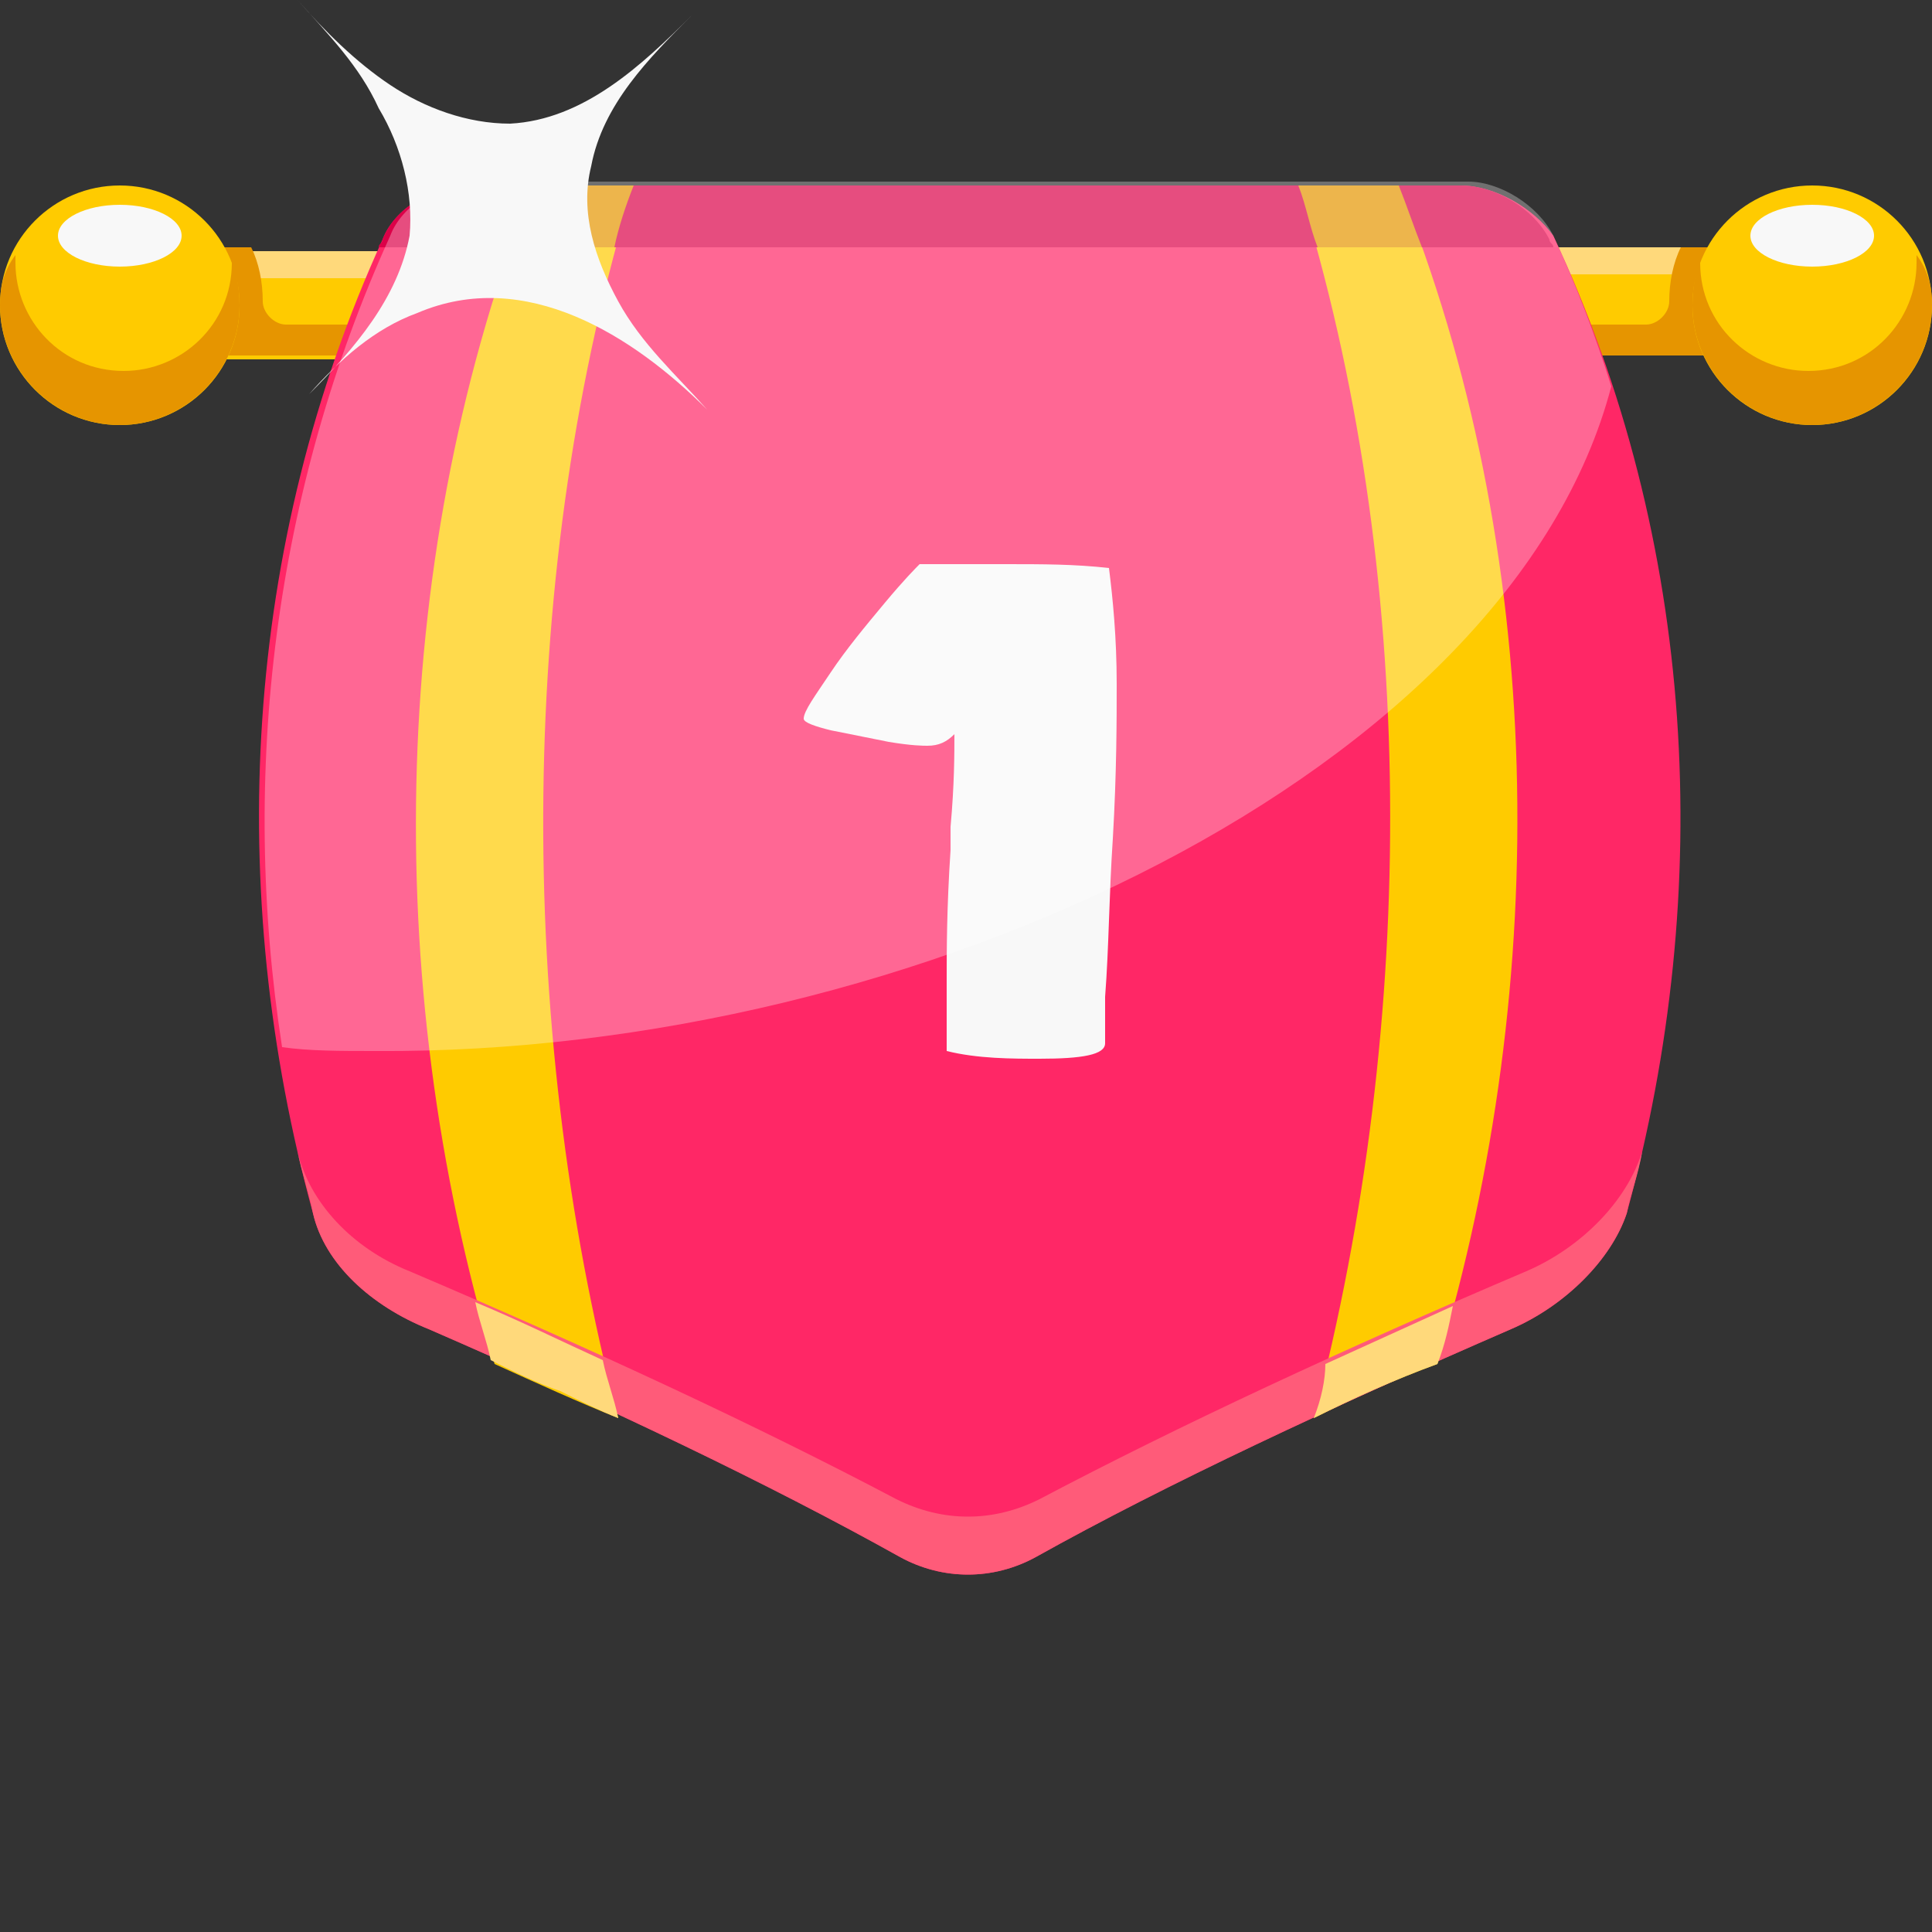 <?xml version="1.0" encoding="utf-8"?>
<!-- Generator: Adobe Illustrator 27.2.0, SVG Export Plug-In . SVG Version: 6.00 Build 0)  -->
<svg version="1.1" id="Layer_1" xmlns="http://www.w3.org/2000/svg" xmlns:xlink="http://www.w3.org/1999/xlink" x="0px" y="0px"
	 viewBox="0 0 50 50" style="enable-background:new 0 0 50 50;" xml:space="preserve">
<rect x="0" y="0" width="50" height="50" fill="#333333" stroke="none"/>
<style type="text/css">
	.st0{fill:#FFCB00;}
	.st1{fill:#FFD97B;}
	.st2{fill:#E69500;}
	.st3{fill:#F8F8F8;}
	.st4{fill:#FF2766;}
	.st5{fill:#FF5B79;}
	.st6{fill:#DC0148;}
	.st7{opacity:0.3;fill:#FFFFFF;}
</style>
<g>
	<g>
		<g>
			<g>
				<g>
					<g>
						<rect x="4.5" y="6.5" class="st0" width="12.5" height="2.8"/>
					</g>
					<g>
						<rect x="4.5" y="6.5" class="st1" width="12.5" height="0.7"/>
					</g>
					<g>
						<g>
							<path class="st2" d="M7.4,8.4c-0.3,0-0.6-0.3-0.6-0.6l0,0c0-0.5-0.1-1-0.3-1.4h-2v2.8H17V8.4H7.4z"/>
						</g>
						<g>
							<circle class="st0" cx="3.1" cy="7.9" r="3.1"/>
						</g>
						<g>
							<path class="st2" d="M6,6.6c0,0.1,0,0.1,0,0.2c0,1.6-1.3,2.8-2.8,2.8c-1.6,0-2.8-1.3-2.8-2.8c0-0.1,0-0.1,0-0.2
								C0.1,7,0,7.4,0,7.9C0,9.6,1.4,11,3.1,11s3.1-1.4,3.1-3.1C6.2,7.4,6.1,7,6,6.6z"/>
						</g>
						<g>
							<ellipse class="st3" cx="3.1" cy="6.1" rx="1.6" ry="0.8"/>
						</g>
					</g>
				</g>
				<g>
					<g>
						<rect x="33" y="6.4" class="st0" width="12.5" height="2.8"/>
					</g>
					<g>
						<rect x="33" y="6.4" class="st1" width="12.5" height="0.7"/>
					</g>
					<g>
						<g>
							<path class="st2" d="M42.6,8.4c0.3,0,0.6-0.3,0.6-0.6l0,0c0-0.5,0.1-1,0.3-1.4h2.1v2.8H33V8.4H42.6z"/>
						</g>
						<g>
							<circle class="st0" cx="46.9" cy="7.9" r="3.1"/>
						</g>
						<g>
							<path class="st2" d="M44,6.6c0,0.1,0,0.1,0,0.2c0,1.6,1.3,2.8,2.8,2.8c1.6,0,2.8-1.3,2.8-2.8c0-0.1,0-0.1,0-0.2
								C49.9,7,50,7.4,50,7.9c0,1.7-1.4,3.1-3.1,3.1c-1.7,0-3.1-1.4-3.1-3.1C43.8,7.4,43.9,7,44,6.6z"/>
						</g>
						<g>
							<ellipse class="st3" cx="46.9" cy="6.1" rx="1.6" ry="0.8"/>
						</g>
					</g>
				</g>
			</g>
			<g>
				<g>
					<path class="st4" d="M37.8,4.8c-8.6,0-17.1,0-25.7,0c-0.9,0-1.9,0.6-2.2,1.4C6.3,14.1,5.8,23,8.1,31.4c0.3,1.3,1.5,2.4,3,3
						c4.6,2,8.8,4,12.2,5.9c1.1,0.6,2.4,0.6,3.5,0c3.4-1.9,7.7-3.9,12.3-5.9c1.4-0.6,2.6-1.8,3-3C44.4,23,43.9,14,40.2,6.1
						C39.7,5.4,38.7,4.8,37.8,4.8z"/>
				</g>
				<g>
					<path class="st0" d="M33.6,4.8c3.1,9.9,3.1,21.6,0.4,31.9c1-0.5,2.1-1,3.2-1.4c3-10,2.8-21.1-1-30.5
						C35.4,4.8,34.5,4.8,33.6,4.8z"/>
				</g>
				<g>
					<path class="st0" d="M16.4,4.8c-0.9,0-1.7,0-2.6,0c-3.7,9.4-4,20.5-1,30.5c1.1,0.5,2.2,1,3.2,1.4C13.3,26.4,13.4,14.6,16.4,4.8
						z"/>
				</g>
				<g>
					<path class="st5" d="M39.5,32.9c-4.7,2-9,4-12.6,5.9c-1.2,0.6-2.5,0.6-3.7,0c-3.6-1.9-7.9-3.9-12.6-5.9
						c-1.5-0.6-2.6-1.8-2.9-3.1c0.1,0.5,0.3,1.1,0.4,1.6c0.3,1.3,1.5,2.4,3,3c4.6,2,8.8,4,12.2,5.9c1.1,0.6,2.4,0.6,3.5,0
						c3.4-1.9,7.7-3.9,12.3-5.9c1.4-0.6,2.6-1.8,3-3c0.1-0.5,0.3-1,0.4-1.6C42.1,31.1,40.9,32.3,39.5,32.9z"/>
				</g>
				<g>
					<path class="st6" d="M37.8,4.8c-8.6,0-17.1,0-25.7,0c-0.9,0-1.9,0.6-2.2,1.4c0,0.1-0.1,0.1-0.1,0.2c10.1,0,20.2,0,30.4,0
						c0-0.1-0.1-0.1-0.1-0.2C39.7,5.4,38.7,4.8,37.8,4.8z"/>
				</g>
				<g>
					<g>
						<path class="st1" d="M34,36.7c1-0.5,2.1-1,3.2-1.4c0.2-0.5,0.3-1,0.4-1.5c-1.1,0.5-2.2,1-3.3,1.5C34.3,35.7,34.2,36.2,34,36.7
							z"/>
					</g>
					<g>
						<path class="st2" d="M36.8,6.4c-0.2-0.5-0.4-1.1-0.6-1.6c-0.9,0-1.7,0-2.6,0c0.2,0.5,0.3,1.1,0.5,1.6
							C35,6.4,35.9,6.4,36.8,6.4z"/>
					</g>
					<g>
						<path class="st1" d="M16,36.7c-0.1-0.5-0.3-1-0.4-1.5c-1.1-0.5-2.1-1-3.3-1.5c0.1,0.5,0.3,1,0.4,1.5c0.6,0.3,1.2,0.6,1.8,0.8
							C15.1,36.3,15.5,36.5,16,36.7z"/>
					</g>
					<g>
						<path class="st2" d="M15.9,6.4c0.1-0.5,0.3-1.1,0.5-1.6c-0.9,0-1.7,0-2.6,0c-0.2,0.5-0.4,1.1-0.6,1.6
							C14.1,6.4,15,6.4,15.9,6.4z"/>
					</g>
				</g>
				<g>
					<path class="st3" d="M24.5,27.2c0-0.6,0-1.2,0-1.8c0-0.8,0-1.9,0.1-3.4c0-0.2,0-0.4,0-0.6c0.1-1.1,0.1-1.9,0.1-2.4
						c-0.2,0.2-0.4,0.3-0.7,0.3c-0.1,0-0.4,0-1-0.1c-0.5-0.1-1-0.2-1.5-0.3c-0.4-0.1-0.7-0.2-0.7-0.3c0-0.2,0.3-0.6,0.7-1.2
						c0.4-0.6,0.9-1.2,1.4-1.8c0.5-0.6,0.8-0.9,0.9-1c0.1,0,0.2,0,0.3,0c0.7,0,1.4,0,1.9,0c1,0,1.8,0,2.7,0.1c0.1,0.8,0.2,1.8,0.2,3
						c0,0.9,0,2.3-0.1,4c-0.1,1.5-0.1,2.8-0.2,4.1c0,0.6,0,1,0,1.2c0,0.3-0.6,0.4-1.7,0.4C26.2,27.4,25.3,27.4,24.5,27.2z"/>
				</g>
				<path class="st7" d="M9.7,27.2c14.1,0.1,29.4-7.3,32-17.2c-0.4-1.3-0.9-2.6-1.5-3.9c-0.4-0.8-1.4-1.4-2.2-1.4
					c-8.6,0-17.1,0-25.7,0c-0.9,0-1.9,0.6-2.2,1.4c-3,6.6-3.9,13.9-2.8,21C8,27.2,8.8,27.2,9.7,27.2z"/>
			</g>
		</g>
		<path class="st3" d="M16,7.8c-0.6-1.1-1-2.3-0.7-3.5c0.3-1.6,1.5-2.8,2.6-3.9c-1.3,1.3-2.8,2.7-4.7,2.8c-1.1,0-2.2-0.4-3.1-1
			S8.4,0.8,7.7,0c0.8,0.9,1.6,1.7,2.1,2.8c0.6,1,0.9,2.2,0.8,3.3C10.3,7.7,9.2,9,8,10.2c0.8-0.9,1.7-1.7,2.8-2.1
			c2.8-1.2,5.6,0.6,7.5,2.5C17.5,9.7,16.6,8.9,16,7.8z"/>
	</g>
</g>
</svg>
